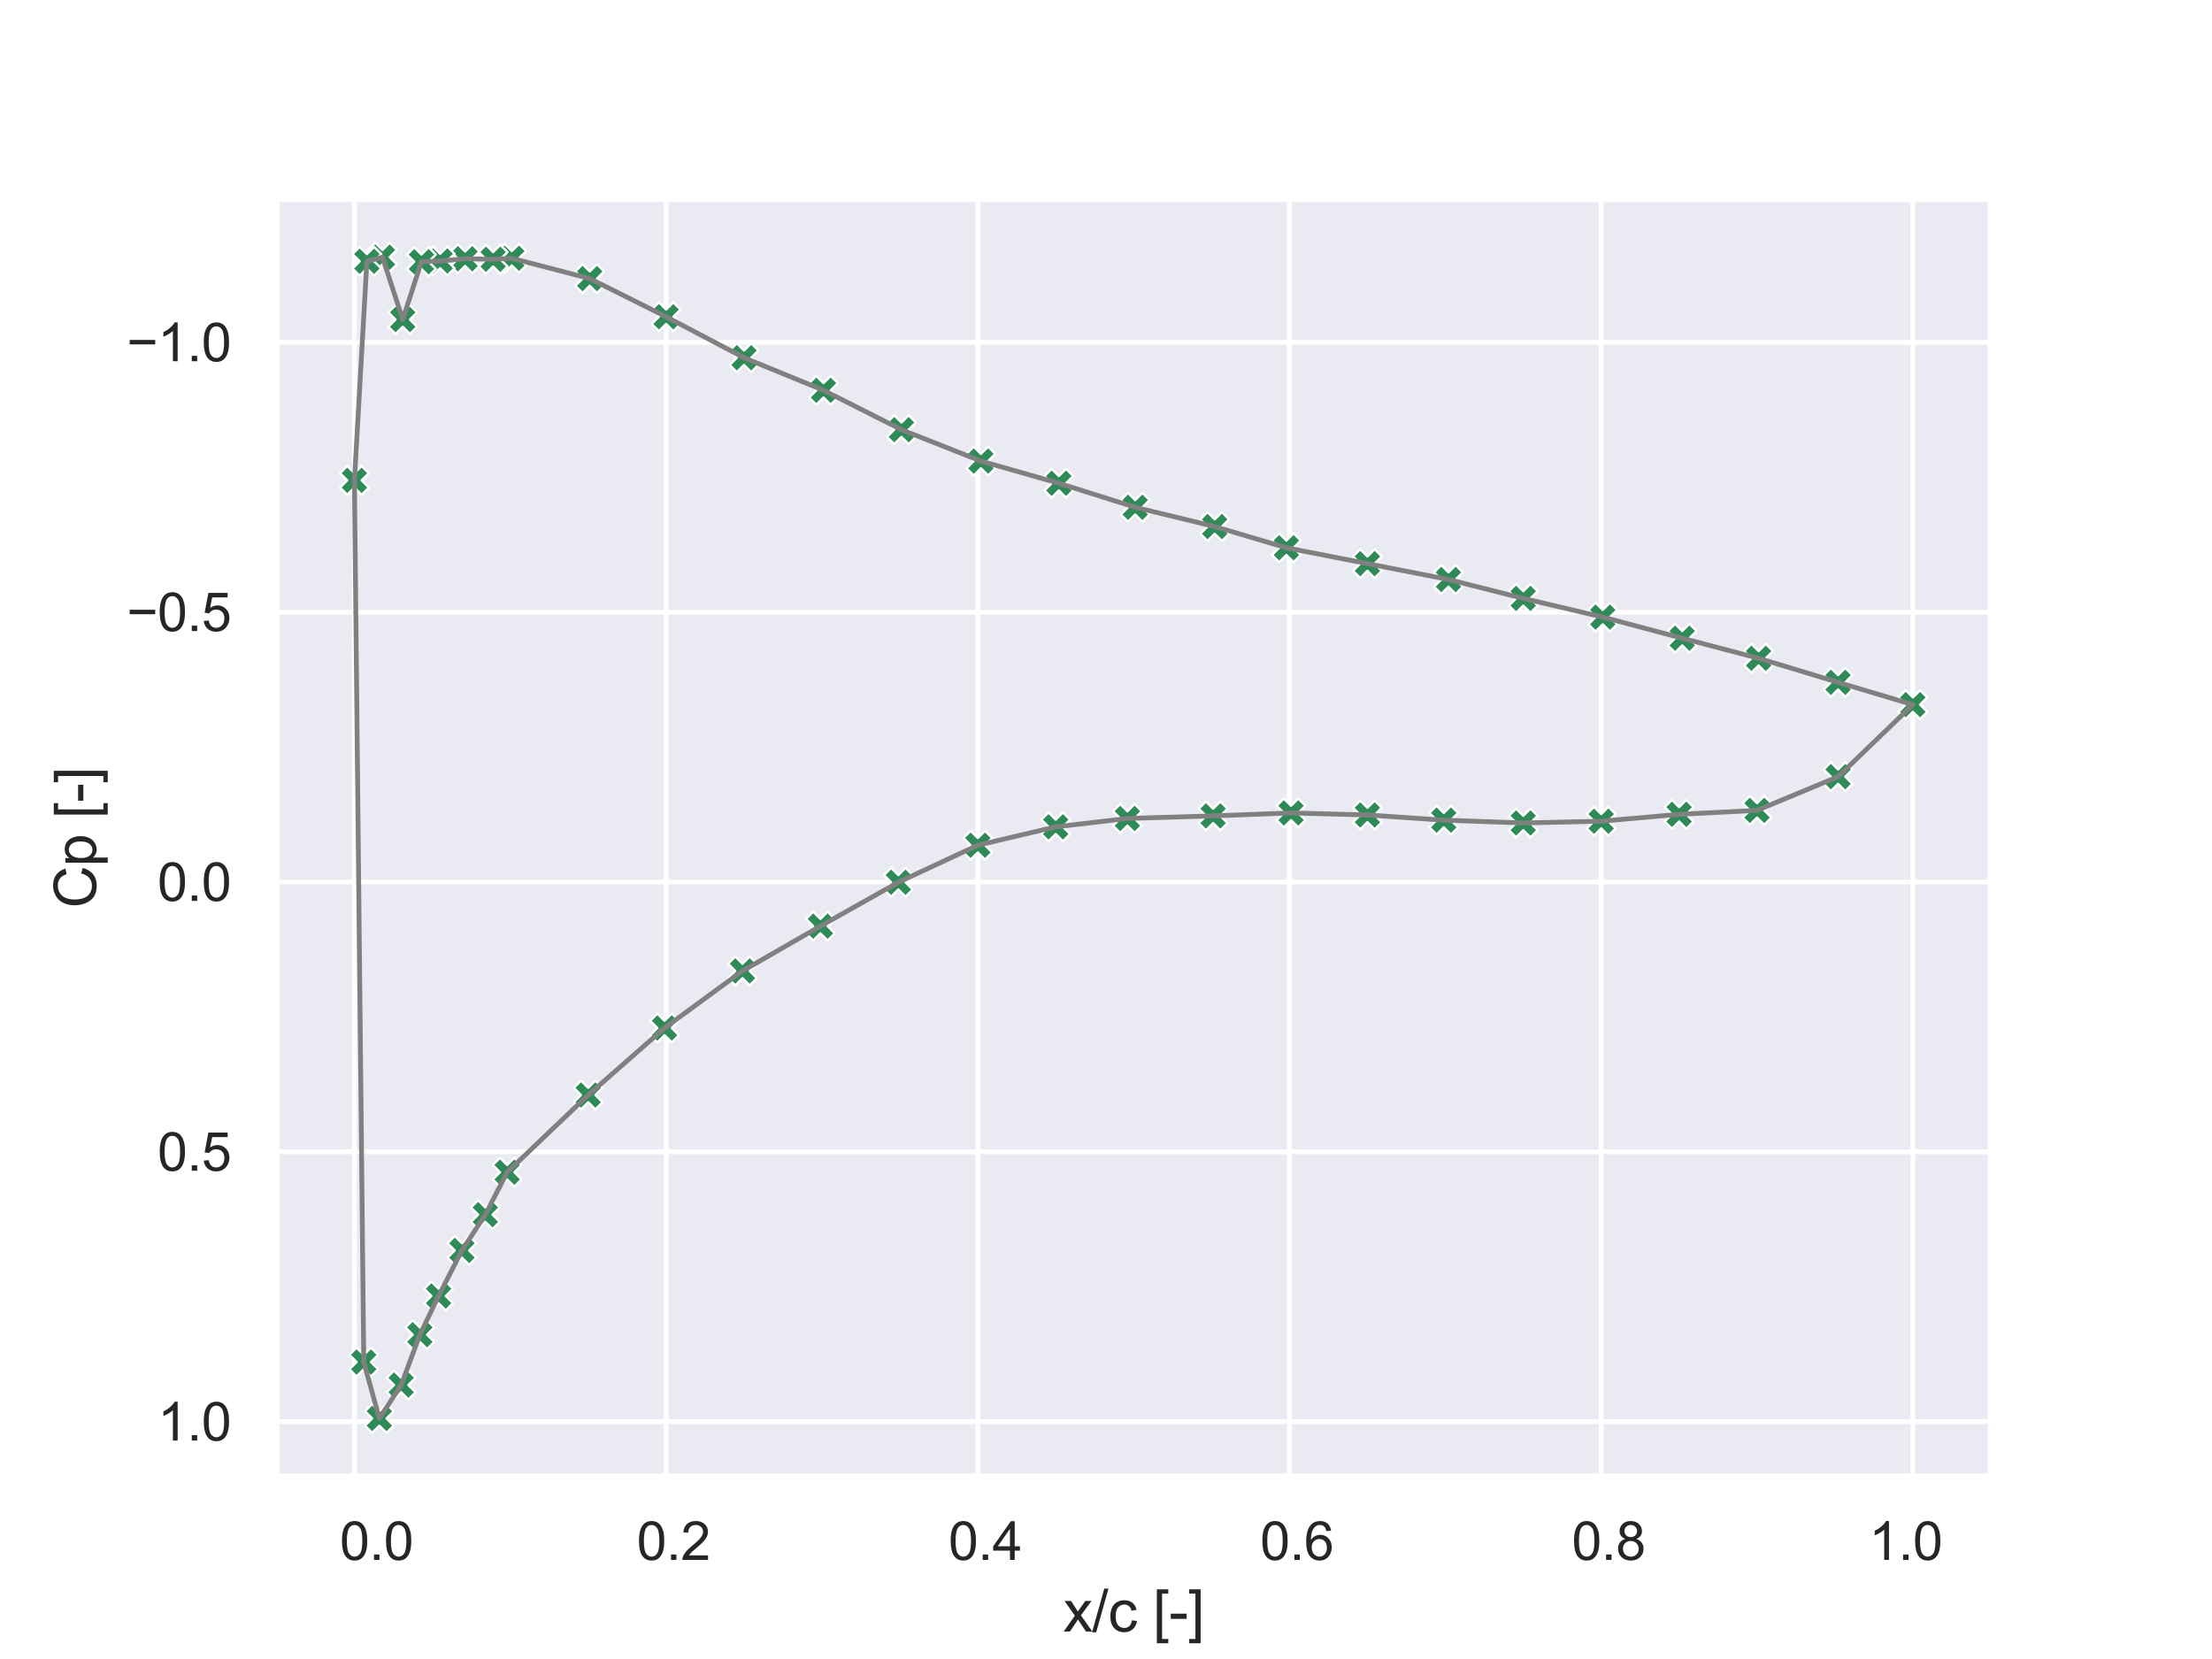 <?xml version="1.0" encoding="utf-8" standalone="no"?>
<!DOCTYPE svg PUBLIC "-//W3C//DTD SVG 1.1//EN"
  "http://www.w3.org/Graphics/SVG/1.1/DTD/svg11.dtd">
<svg xmlns:xlink="http://www.w3.org/1999/xlink" width="460.8pt" height="345.6pt" viewBox="0 0 460.8 345.6" xmlns="http://www.w3.org/2000/svg" version="1.1">
 <defs>
  <style type="text/css">*{stroke-linejoin: round; stroke-linecap: butt}</style>
 </defs>
 <g id="figure_1">
  <g id="patch_1">
   <path d="M 0 345.6 
L 460.8 345.6 
L 460.8 0 
L 0 0 
z
" style="fill: #ffffff"/>
  </g>
  <g id="axes_1">
   <g id="patch_2">
    <path d="M 57.6 307.584 
L 414.72 307.584 
L 414.72 41.472 
L 57.6 41.472 
z
" style="fill: #eaeaf2"/>
   </g>
   <g id="matplotlib.axis_1">
    <g id="xtick_1">
     <g id="line2d_1">
      <path d="M 73.833 307.584 
L 73.833 41.472 
" clip-path="url(#pb9d597f744)" style="fill: none; stroke: #ffffff; stroke-linecap: round"/>
     </g>
     <g id="text_1">
      <!-- 0 -->
      <g style="fill: #262626" transform="translate(70.774 324.958) scale(0.11 -0.11)">
       <defs>
        <path id="ArialMT-30" d="M 266 2259 
Q 266 3072 433 3567 
Q 600 4063 929 4331 
Q 1259 4600 1759 4600 
Q 2128 4600 2406 4451 
Q 2684 4303 2865 4023 
Q 3047 3744 3150 3342 
Q 3253 2941 3253 2259 
Q 3253 1453 3087 958 
Q 2922 463 2592 192 
Q 2263 -78 1759 -78 
Q 1097 -78 719 397 
Q 266 969 266 2259 
z
M 844 2259 
Q 844 1131 1108 757 
Q 1372 384 1759 384 
Q 2147 384 2411 759 
Q 2675 1134 2675 2259 
Q 2675 3391 2411 3762 
Q 2147 4134 1753 4134 
Q 1366 4134 1134 3806 
Q 844 3388 844 2259 
z
" transform="scale(0.016)"/>
        <path id="ArialMT-2e" d="M 581 0 
L 581 641 
L 1222 641 
L 1222 0 
L 581 0 
z
" transform="scale(0.016)"/>
       </defs>
       <use xlink:href="#ArialMT-30"/>
       <use xlink:href="#ArialMT-2e" x="55.615"/>
       <use xlink:href="#ArialMT-30" x="83.398"/>
      </g>
     </g>
    </g>
    <g id="xtick_2">
     <g id="line2d_2">
      <path d="M 138.764 307.584 
L 138.764 41.472 
" clip-path="url(#pb9d597f744)" style="fill: none; stroke: #ffffff; stroke-linecap: round"/>
     </g>
     <g id="text_2">
      <!-- 20 -->
      <g style="fill: #262626" transform="translate(132.647 324.958) scale(0.11 -0.11)">
       <defs>
        <path id="ArialMT-32" d="M 3222 541 
L 3222 0 
L 194 0 
Q 188 203 259 391 
Q 375 700 629 1000 
Q 884 1300 1366 1694 
Q 2113 2306 2375 2664 
Q 2638 3022 2638 3341 
Q 2638 3675 2398 3904 
Q 2159 4134 1775 4134 
Q 1369 4134 1125 3890 
Q 881 3647 878 3216 
L 300 3275 
Q 359 3922 746 4261 
Q 1134 4600 1788 4600 
Q 2447 4600 2831 4234 
Q 3216 3869 3216 3328 
Q 3216 3053 3103 2787 
Q 2991 2522 2730 2228 
Q 2469 1934 1863 1422 
Q 1356 997 1212 845 
Q 1069 694 975 541 
L 3222 541 
z
" transform="scale(0.016)"/>
       </defs>
       <use xlink:href="#ArialMT-30"/>
       <use xlink:href="#ArialMT-2e" x="55.615"/>
       <use xlink:href="#ArialMT-32" x="83.398"/>
      </g>
     </g>
    </g>
    <g id="xtick_3">
     <g id="line2d_3">
      <path d="M 203.695 307.584 
L 203.695 41.472 
" clip-path="url(#pb9d597f744)" style="fill: none; stroke: #ffffff; stroke-linecap: round"/>
     </g>
     <g id="text_3">
      <!-- 40 -->
      <g style="fill: #262626" transform="translate(197.578 324.958) scale(0.11 -0.11)">
       <defs>
        <path id="ArialMT-34" d="M 2069 0 
L 2069 1097 
L 81 1097 
L 81 1613 
L 2172 4581 
L 2631 4581 
L 2631 1613 
L 3250 1613 
L 3250 1097 
L 2631 1097 
L 2631 0 
L 2069 0 
z
M 2069 1613 
L 2069 3678 
L 634 1613 
L 2069 1613 
z
" transform="scale(0.016)"/>
       </defs>
       <use xlink:href="#ArialMT-30"/>
       <use xlink:href="#ArialMT-2e" x="55.615"/>
       <use xlink:href="#ArialMT-34" x="83.398"/>
      </g>
     </g>
    </g>
    <g id="xtick_4">
     <g id="line2d_4">
      <path d="M 268.625 307.584 
L 268.625 41.472 
" clip-path="url(#pb9d597f744)" style="fill: none; stroke: #ffffff; stroke-linecap: round"/>
     </g>
     <g id="text_4">
      <!-- 60 -->
      <g style="fill: #262626" transform="translate(262.508 324.958) scale(0.11 -0.11)">
       <defs>
        <path id="ArialMT-36" d="M 3184 3459 
L 2625 3416 
Q 2550 3747 2413 3897 
Q 2184 4138 1850 4138 
Q 1581 4138 1378 3988 
Q 1113 3794 959 3422 
Q 806 3050 800 2363 
Q 1003 2672 1297 2822 
Q 1591 2972 1913 2972 
Q 2475 2972 2870 2558 
Q 3266 2144 3266 1488 
Q 3266 1056 3080 686 
Q 2894 316 2569 119 
Q 2244 -78 1831 -78 
Q 1128 -78 684 439 
Q 241 956 241 2144 
Q 241 3472 731 4075 
Q 1159 4600 1884 4600 
Q 2425 4600 2770 4297 
Q 3116 3994 3184 3459 
z
M 888 1484 
Q 888 1194 1011 928 
Q 1134 663 1356 523 
Q 1578 384 1822 384 
Q 2178 384 2434 671 
Q 2691 959 2691 1453 
Q 2691 1928 2437 2201 
Q 2184 2475 1800 2475 
Q 1419 2475 1153 2201 
Q 888 1928 888 1484 
z
" transform="scale(0.016)"/>
       </defs>
       <use xlink:href="#ArialMT-30"/>
       <use xlink:href="#ArialMT-2e" x="55.615"/>
       <use xlink:href="#ArialMT-36" x="83.398"/>
      </g>
     </g>
    </g>
    <g id="xtick_5">
     <g id="line2d_5">
      <path d="M 333.556 307.584 
L 333.556 41.472 
" clip-path="url(#pb9d597f744)" style="fill: none; stroke: #ffffff; stroke-linecap: round"/>
     </g>
     <g id="text_5">
      <!-- 80 -->
      <g style="fill: #262626" transform="translate(327.439 324.958) scale(0.11 -0.11)">
       <defs>
        <path id="ArialMT-38" d="M 1131 2484 
Q 781 2613 612 2850 
Q 444 3088 444 3419 
Q 444 3919 803 4259 
Q 1163 4600 1759 4600 
Q 2359 4600 2725 4251 
Q 3091 3903 3091 3403 
Q 3091 3084 2923 2848 
Q 2756 2613 2416 2484 
Q 2838 2347 3058 2040 
Q 3278 1734 3278 1309 
Q 3278 722 2862 322 
Q 2447 -78 1769 -78 
Q 1091 -78 675 323 
Q 259 725 259 1325 
Q 259 1772 486 2073 
Q 713 2375 1131 2484 
z
M 1019 3438 
Q 1019 3113 1228 2906 
Q 1438 2700 1772 2700 
Q 2097 2700 2305 2904 
Q 2513 3109 2513 3406 
Q 2513 3716 2298 3927 
Q 2084 4138 1766 4138 
Q 1444 4138 1231 3931 
Q 1019 3725 1019 3438 
z
M 838 1322 
Q 838 1081 952 856 
Q 1066 631 1291 507 
Q 1516 384 1775 384 
Q 2178 384 2440 643 
Q 2703 903 2703 1303 
Q 2703 1709 2433 1975 
Q 2163 2241 1756 2241 
Q 1359 2241 1098 1978 
Q 838 1716 838 1322 
z
" transform="scale(0.016)"/>
       </defs>
       <use xlink:href="#ArialMT-30"/>
       <use xlink:href="#ArialMT-2e" x="55.615"/>
       <use xlink:href="#ArialMT-38" x="83.398"/>
      </g>
     </g>
    </g>
    <g id="xtick_6">
     <g id="line2d_6">
      <path d="M 398.487 307.584 
L 398.487 41.472 
" clip-path="url(#pb9d597f744)" style="fill: none; stroke: #ffffff; stroke-linecap: round"/>
     </g>
     <g id="text_6">
      <!-- 100 -->
      <g style="fill: #262626" transform="translate(389.312 324.958) scale(0.11 -0.11)">
       <defs>
        <path id="ArialMT-31" d="M 2384 0 
L 1822 0 
L 1822 3584 
Q 1619 3391 1289 3197 
Q 959 3003 697 2906 
L 697 3450 
Q 1169 3672 1522 3987 
Q 1875 4303 2022 4600 
L 2384 4600 
L 2384 0 
z
" transform="scale(0.016)"/>
       </defs>
       <use xlink:href="#ArialMT-31"/>
       <use xlink:href="#ArialMT-2e" x="55.615"/>
       <use xlink:href="#ArialMT-30" x="83.398"/>
      </g>
     </g>
    </g>
    <g id="text_7">
     <!-- x/c [-] -->
     <g style="fill: #262626" transform="translate(221.495 339.879)scale(0.12 -0.12)">
      <defs>
       <path id="ArialMT-78" d="M 47 0 
L 1259 1725 
L 138 3319 
L 841 3319 
L 1350 2541 
Q 1494 2319 1581 2169 
Q 1719 2375 1834 2534 
L 2394 3319 
L 3066 3319 
L 1919 1756 
L 3153 0 
L 2463 0 
L 1781 1031 
L 1600 1309 
L 728 0 
L 47 0 
z
" transform="scale(0.016)"/>
       <path id="ArialMT-2f" d="M 0 -78 
L 1328 4659 
L 1778 4659 
L 453 -78 
L 0 -78 
z
" transform="scale(0.016)"/>
       <path id="ArialMT-63" d="M 2588 1216 
L 3141 1144 
Q 3050 572 2676 248 
Q 2303 -75 1759 -75 
Q 1078 -75 664 370 
Q 250 816 250 1647 
Q 250 2184 428 2587 
Q 606 2991 970 3192 
Q 1334 3394 1763 3394 
Q 2303 3394 2647 3120 
Q 2991 2847 3088 2344 
L 2541 2259 
Q 2463 2594 2264 2762 
Q 2066 2931 1784 2931 
Q 1359 2931 1093 2626 
Q 828 2322 828 1663 
Q 828 994 1084 691 
Q 1341 388 1753 388 
Q 2084 388 2306 591 
Q 2528 794 2588 1216 
z
" transform="scale(0.016)"/>
       <path id="ArialMT-20" transform="scale(0.016)"/>
       <path id="ArialMT-5b" d="M 434 -1272 
L 434 4581 
L 1675 4581 
L 1675 4116 
L 997 4116 
L 997 -806 
L 1675 -806 
L 1675 -1272 
L 434 -1272 
z
" transform="scale(0.016)"/>
       <path id="ArialMT-2d" d="M 203 1375 
L 203 1941 
L 1931 1941 
L 1931 1375 
L 203 1375 
z
" transform="scale(0.016)"/>
       <path id="ArialMT-5d" d="M 1363 -1272 
L 122 -1272 
L 122 -806 
L 800 -806 
L 800 4116 
L 122 4116 
L 122 4581 
L 1363 4581 
L 1363 -1272 
z
" transform="scale(0.016)"/>
      </defs>
      <use xlink:href="#ArialMT-78"/>
      <use xlink:href="#ArialMT-2f" x="50"/>
      <use xlink:href="#ArialMT-63" x="77.783"/>
      <use xlink:href="#ArialMT-20" x="127.783"/>
      <use xlink:href="#ArialMT-5b" x="155.566"/>
      <use xlink:href="#ArialMT-2d" x="183.35"/>
      <use xlink:href="#ArialMT-5d" x="216.65"/>
     </g>
    </g>
   </g>
   <g id="matplotlib.axis_2">
    <g id="ytick_1">
     <g id="line2d_7">
      <path d="M 57.6 71.318 
L 414.72 71.318 
" clip-path="url(#pb9d597f744)" style="fill: none; stroke: #ffffff; stroke-linecap: round"/>
     </g>
     <g id="text_8">
      <!-- −1.0 -->
      <g style="fill: #262626" transform="translate(26.385 75.255)scale(0.11 -0.11)">
       <defs>
        <path id="ArialMT-2212" d="M 3381 1997 
L 356 1997 
L 356 2522 
L 3381 2522 
L 3381 1997 
z
" transform="scale(0.016)"/>
       </defs>
       <use xlink:href="#ArialMT-2212"/>
       <use xlink:href="#ArialMT-31" x="58.398"/>
       <use xlink:href="#ArialMT-2e" x="114.014"/>
       <use xlink:href="#ArialMT-30" x="141.797"/>
      </g>
     </g>
    </g>
    <g id="ytick_2">
     <g id="line2d_8">
      <path d="M 57.6 127.528 
L 414.72 127.528 
" clip-path="url(#pb9d597f744)" style="fill: none; stroke: #ffffff; stroke-linecap: round"/>
     </g>
     <g id="text_9">
      <!-- −0.5 -->
      <g style="fill: #262626" transform="translate(26.385 131.464)scale(0.11 -0.11)">
       <defs>
        <path id="ArialMT-35" d="M 266 1200 
L 856 1250 
Q 922 819 1161 601 
Q 1400 384 1738 384 
Q 2144 384 2425 690 
Q 2706 997 2706 1503 
Q 2706 1984 2436 2262 
Q 2166 2541 1728 2541 
Q 1456 2541 1237 2417 
Q 1019 2294 894 2097 
L 366 2166 
L 809 4519 
L 3088 4519 
L 3088 3981 
L 1259 3981 
L 1013 2750 
Q 1425 3038 1878 3038 
Q 2478 3038 2890 2622 
Q 3303 2206 3303 1553 
Q 3303 931 2941 478 
Q 2500 -78 1738 -78 
Q 1113 -78 717 272 
Q 322 622 266 1200 
z
" transform="scale(0.016)"/>
       </defs>
       <use xlink:href="#ArialMT-2212"/>
       <use xlink:href="#ArialMT-30" x="58.398"/>
       <use xlink:href="#ArialMT-2e" x="114.014"/>
       <use xlink:href="#ArialMT-35" x="141.797"/>
      </g>
     </g>
    </g>
    <g id="ytick_3">
     <g id="line2d_9">
      <path d="M 57.6 183.737 
L 414.72 183.737 
" clip-path="url(#pb9d597f744)" style="fill: none; stroke: #ffffff; stroke-linecap: round"/>
     </g>
     <g id="text_10">
      <!-- 0.0 -->
      <g style="fill: #262626" transform="translate(32.81 187.674)scale(0.11 -0.11)">
       <use xlink:href="#ArialMT-30"/>
       <use xlink:href="#ArialMT-2e" x="55.615"/>
       <use xlink:href="#ArialMT-30" x="83.398"/>
      </g>
     </g>
    </g>
    <g id="ytick_4">
     <g id="line2d_10">
      <path d="M 57.6 239.947 
L 414.72 239.947 
" clip-path="url(#pb9d597f744)" style="fill: none; stroke: #ffffff; stroke-linecap: round"/>
     </g>
     <g id="text_11">
      <!-- 0.5 -->
      <g style="fill: #262626" transform="translate(32.81 243.884)scale(0.11 -0.11)">
       <use xlink:href="#ArialMT-30"/>
       <use xlink:href="#ArialMT-2e" x="55.615"/>
       <use xlink:href="#ArialMT-35" x="83.398"/>
      </g>
     </g>
    </g>
    <g id="ytick_5">
     <g id="line2d_11">
      <path d="M 57.6 296.157 
L 414.72 296.157 
" clip-path="url(#pb9d597f744)" style="fill: none; stroke: #ffffff; stroke-linecap: round"/>
     </g>
     <g id="text_12">
      <!-- 1.0 -->
      <g style="fill: #262626" transform="translate(32.81 300.094)scale(0.11 -0.11)">
       <use xlink:href="#ArialMT-31"/>
       <use xlink:href="#ArialMT-2e" x="55.615"/>
       <use xlink:href="#ArialMT-30" x="83.398"/>
      </g>
     </g>
    </g>
    <g id="text_13">
     <!-- Cp [-] -->
     <g style="fill: #262626" transform="translate(20 189.196)rotate(-90)scale(0.12 -0.12)">
      <defs>
       <path id="ArialMT-43" d="M 3763 1606 
L 4369 1453 
Q 4178 706 3683 314 
Q 3188 -78 2472 -78 
Q 1731 -78 1267 223 
Q 803 525 561 1097 
Q 319 1669 319 2325 
Q 319 3041 592 3573 
Q 866 4106 1370 4382 
Q 1875 4659 2481 4659 
Q 3169 4659 3637 4309 
Q 4106 3959 4291 3325 
L 3694 3184 
Q 3534 3684 3231 3912 
Q 2928 4141 2469 4141 
Q 1941 4141 1586 3887 
Q 1231 3634 1087 3207 
Q 944 2781 944 2328 
Q 944 1744 1114 1308 
Q 1284 872 1643 656 
Q 2003 441 2422 441 
Q 2931 441 3284 734 
Q 3638 1028 3763 1606 
z
" transform="scale(0.016)"/>
       <path id="ArialMT-70" d="M 422 -1272 
L 422 3319 
L 934 3319 
L 934 2888 
Q 1116 3141 1344 3267 
Q 1572 3394 1897 3394 
Q 2322 3394 2647 3175 
Q 2972 2956 3137 2557 
Q 3303 2159 3303 1684 
Q 3303 1175 3120 767 
Q 2938 359 2589 142 
Q 2241 -75 1856 -75 
Q 1575 -75 1351 44 
Q 1128 163 984 344 
L 984 -1272 
L 422 -1272 
z
M 931 1641 
Q 931 1000 1190 694 
Q 1450 388 1819 388 
Q 2194 388 2461 705 
Q 2728 1022 2728 1688 
Q 2728 2322 2467 2637 
Q 2206 2953 1844 2953 
Q 1484 2953 1207 2617 
Q 931 2281 931 1641 
z
" transform="scale(0.016)"/>
      </defs>
      <use xlink:href="#ArialMT-43"/>
      <use xlink:href="#ArialMT-70" x="72.217"/>
      <use xlink:href="#ArialMT-20" x="127.832"/>
      <use xlink:href="#ArialMT-5b" x="155.615"/>
      <use xlink:href="#ArialMT-2d" x="183.398"/>
      <use xlink:href="#ArialMT-5d" x="216.699"/>
     </g>
    </g>
   </g>
   <g id="PathCollection_1">
    <defs>
     <path id="m28fe556987" d="M -1.5 3 
L 0 1.5 
L 1.5 3 
L 3 1.5 
L 1.5 0 
L 3 -1.5 
L 1.5 -3 
L 0 -1.5 
L -1.5 -3 
L -3 -1.5 
L -1.5 0 
L -3 1.5 
z
" style="stroke: #ffffff; stroke-width: 0.48"/>
    </defs>
    <g clip-path="url(#pb9d597f744)">
     <use xlink:href="#m28fe556987" x="398.487" y="146.79" style="fill: #2e8b57; stroke: #ffffff; stroke-width: 0.48"/>
     <use xlink:href="#m28fe556987" x="382.904" y="142.144" style="fill: #2e8b57; stroke: #ffffff; stroke-width: 0.48"/>
     <use xlink:href="#m28fe556987" x="366.346" y="137.137" style="fill: #2e8b57; stroke: #ffffff; stroke-width: 0.48"/>
     <use xlink:href="#m28fe556987" x="350.438" y="132.954" style="fill: #2e8b57; stroke: #ffffff; stroke-width: 0.48"/>
     <use xlink:href="#m28fe556987" x="333.881" y="128.555" style="fill: #2e8b57; stroke: #ffffff; stroke-width: 0.48"/>
     <use xlink:href="#m28fe556987" x="317.324" y="124.658" style="fill: #2e8b57; stroke: #ffffff; stroke-width: 0.48"/>
     <use xlink:href="#m28fe556987" x="301.74" y="120.723" style="fill: #2e8b57; stroke: #ffffff; stroke-width: 0.48"/>
     <use xlink:href="#m28fe556987" x="284.858" y="117.417" style="fill: #2e8b57; stroke: #ffffff; stroke-width: 0.48"/>
     <use xlink:href="#m28fe556987" x="267.976" y="114.112" style="fill: #2e8b57; stroke: #ffffff; stroke-width: 0.48"/>
     <use xlink:href="#m28fe556987" x="253.042" y="109.692" style="fill: #2e8b57; stroke: #ffffff; stroke-width: 0.48"/>
     <use xlink:href="#m28fe556987" x="236.485" y="105.676" style="fill: #2e8b57; stroke: #ffffff; stroke-width: 0.48"/>
     <use xlink:href="#m28fe556987" x="220.577" y="100.668" style="fill: #2e8b57; stroke: #ffffff; stroke-width: 0.48"/>
     <use xlink:href="#m28fe556987" x="204.344" y="96.054" style="fill: #2e8b57; stroke: #ffffff; stroke-width: 0.48"/>
     <use xlink:href="#m28fe556987" x="187.786" y="89.512" style="fill: #2e8b57; stroke: #ffffff; stroke-width: 0.48"/>
     <use xlink:href="#m28fe556987" x="171.554" y="81.308" style="fill: #2e8b57; stroke: #ffffff; stroke-width: 0.48"/>
     <use xlink:href="#m28fe556987" x="154.996" y="74.52" style="fill: #2e8b57; stroke: #ffffff; stroke-width: 0.48"/>
     <use xlink:href="#m28fe556987" x="138.764" y="65.984" style="fill: #2e8b57; stroke: #ffffff; stroke-width: 0.48"/>
     <use xlink:href="#m28fe556987" x="122.856" y="58.038" style="fill: #2e8b57; stroke: #ffffff; stroke-width: 0.48"/>
     <use xlink:href="#m28fe556987" x="106.623" y="53.804" style="fill: #2e8b57; stroke: #ffffff; stroke-width: 0.48"/>
     <use xlink:href="#m28fe556987" x="102.727" y="54.014" style="fill: #2e8b57; stroke: #ffffff; stroke-width: 0.48"/>
     <use xlink:href="#m28fe556987" x="96.883" y="53.905" style="fill: #2e8b57; stroke: #ffffff; stroke-width: 0.48"/>
     <use xlink:href="#m28fe556987" x="91.689" y="54.373" style="fill: #2e8b57; stroke: #ffffff; stroke-width: 0.48"/>
     <use xlink:href="#m28fe556987" x="87.793" y="54.521" style="fill: #2e8b57; stroke: #ffffff; stroke-width: 0.48"/>
     <use xlink:href="#m28fe556987" x="83.897" y="66.57" style="fill: #2e8b57; stroke: #ffffff; stroke-width: 0.48"/>
     <use xlink:href="#m28fe556987" x="79.677" y="53.568" style="fill: #2e8b57; stroke: #ffffff; stroke-width: 0.48"/>
     <use xlink:href="#m28fe556987" x="76.43" y="54.431" style="fill: #2e8b57; stroke: #ffffff; stroke-width: 0.48"/>
     <use xlink:href="#m28fe556987" x="73.833" y="100.141" style="fill: #2e8b57; stroke: #ffffff; stroke-width: 0.48"/>
     <use xlink:href="#m28fe556987" x="73.833" y="100.071" style="fill: #2e8b57; stroke: #ffffff; stroke-width: 0.48"/>
     <use xlink:href="#m28fe556987" x="75.781" y="283.739" style="fill: #2e8b57; stroke: #ffffff; stroke-width: 0.48"/>
     <use xlink:href="#m28fe556987" x="79.027" y="295.488" style="fill: #2e8b57; stroke: #ffffff; stroke-width: 0.48"/>
     <use xlink:href="#m28fe556987" x="83.572" y="288.526" style="fill: #2e8b57; stroke: #ffffff; stroke-width: 0.48"/>
     <use xlink:href="#m28fe556987" x="87.468" y="278.037" style="fill: #2e8b57; stroke: #ffffff; stroke-width: 0.48"/>
     <use xlink:href="#m28fe556987" x="91.364" y="269.971" style="fill: #2e8b57; stroke: #ffffff; stroke-width: 0.48"/>
     <use xlink:href="#m28fe556987" x="96.234" y="260.486" style="fill: #2e8b57; stroke: #ffffff; stroke-width: 0.48"/>
     <use xlink:href="#m28fe556987" x="101.104" y="253.037" style="fill: #2e8b57; stroke: #ffffff; stroke-width: 0.48"/>
     <use xlink:href="#m28fe556987" x="105.649" y="244.197" style="fill: #2e8b57; stroke: #ffffff; stroke-width: 0.48"/>
     <use xlink:href="#m28fe556987" x="122.531" y="228.112" style="fill: #2e8b57; stroke: #ffffff; stroke-width: 0.48"/>
     <use xlink:href="#m28fe556987" x="138.439" y="214.147" style="fill: #2e8b57; stroke: #ffffff; stroke-width: 0.48"/>
     <use xlink:href="#m28fe556987" x="154.672" y="202.264" style="fill: #2e8b57; stroke: #ffffff; stroke-width: 0.48"/>
     <use xlink:href="#m28fe556987" x="170.904" y="192.929" style="fill: #2e8b57; stroke: #ffffff; stroke-width: 0.48"/>
     <use xlink:href="#m28fe556987" x="187.137" y="183.794" style="fill: #2e8b57; stroke: #ffffff; stroke-width: 0.48"/>
     <use xlink:href="#m28fe556987" x="203.695" y="176.074" style="fill: #2e8b57; stroke: #ffffff; stroke-width: 0.48"/>
     <use xlink:href="#m28fe556987" x="219.927" y="172.248" style="fill: #2e8b57; stroke: #ffffff; stroke-width: 0.48"/>
     <use xlink:href="#m28fe556987" x="234.861" y="170.503" style="fill: #2e8b57; stroke: #ffffff; stroke-width: 0.48"/>
     <use xlink:href="#m28fe556987" x="252.717" y="169.963" style="fill: #2e8b57; stroke: #ffffff; stroke-width: 0.48"/>
     <use xlink:href="#m28fe556987" x="268.95" y="169.351" style="fill: #2e8b57; stroke: #ffffff; stroke-width: 0.48"/>
     <use xlink:href="#m28fe556987" x="284.858" y="169.772" style="fill: #2e8b57; stroke: #ffffff; stroke-width: 0.48"/>
     <use xlink:href="#m28fe556987" x="300.766" y="170.852" style="fill: #2e8b57; stroke: #ffffff; stroke-width: 0.48"/>
     <use xlink:href="#m28fe556987" x="317.324" y="171.439" style="fill: #2e8b57; stroke: #ffffff; stroke-width: 0.48"/>
     <use xlink:href="#m28fe556987" x="333.556" y="171.073" style="fill: #2e8b57; stroke: #ffffff; stroke-width: 0.48"/>
     <use xlink:href="#m28fe556987" x="349.789" y="169.64" style="fill: #2e8b57; stroke: #ffffff; stroke-width: 0.48"/>
     <use xlink:href="#m28fe556987" x="366.022" y="168.817" style="fill: #2e8b57; stroke: #ffffff; stroke-width: 0.48"/>
     <use xlink:href="#m28fe556987" x="382.904" y="161.791" style="fill: #2e8b57; stroke: #ffffff; stroke-width: 0.48"/>
     <use xlink:href="#m28fe556987" x="398.487" y="146.79" style="fill: #2e8b57; stroke: #ffffff; stroke-width: 0.48"/>
    </g>
   </g>
   <g id="line2d_12">
    <path d="M 398.487 146.79 
L 382.904 142.144 
L 366.346 137.137 
L 350.438 132.954 
L 333.881 128.555 
L 317.324 124.658 
L 301.74 120.723 
L 284.858 117.417 
L 267.976 114.112 
L 253.042 109.692 
L 236.485 105.676 
L 220.577 100.668 
L 204.344 96.054 
L 187.786 89.512 
L 171.554 81.308 
L 154.996 74.52 
L 138.764 65.984 
L 122.856 58.038 
L 106.623 53.804 
L 102.727 54.014 
L 96.883 53.905 
L 91.689 54.373 
L 87.793 54.521 
L 83.897 66.57 
L 79.677 53.568 
L 76.43 54.431 
L 73.833 100.141 
L 73.833 100.071 
L 75.781 283.739 
L 79.027 295.488 
L 83.572 288.526 
L 87.468 278.037 
L 91.364 269.971 
L 96.234 260.486 
L 101.104 253.037 
L 105.649 244.197 
L 122.531 228.112 
L 138.439 214.147 
L 154.672 202.264 
L 170.904 192.929 
L 187.137 183.794 
L 203.695 176.074 
L 219.927 172.248 
L 234.861 170.503 
L 252.717 169.963 
L 268.95 169.351 
L 284.858 169.772 
L 300.766 170.852 
L 317.324 171.439 
L 333.556 171.073 
L 349.789 169.64 
L 366.022 168.817 
L 382.904 161.791 
L 398.487 146.79 
" clip-path="url(#pb9d597f744)" style="fill: none; stroke: #808080; stroke-linecap: round"/>
   </g>
   <g id="patch_3">
    <path d="M 57.6 307.584 
L 57.6 41.472 
" style="fill: none; stroke: #ffffff; stroke-width: 1.25; stroke-linejoin: miter; stroke-linecap: square"/>
   </g>
   <g id="patch_4">
    <path d="M 414.72 307.584 
L 414.72 41.472 
" style="fill: none; stroke: #ffffff; stroke-width: 1.25; stroke-linejoin: miter; stroke-linecap: square"/>
   </g>
   <g id="patch_5">
    <path d="M 57.6 307.584 
L 414.72 307.584 
" style="fill: none; stroke: #ffffff; stroke-width: 1.25; stroke-linejoin: miter; stroke-linecap: square"/>
   </g>
   <g id="patch_6">
    <path d="M 57.6 41.472 
L 414.72 41.472 
" style="fill: none; stroke: #ffffff; stroke-width: 1.25; stroke-linejoin: miter; stroke-linecap: square"/>
   </g>
  </g>
 </g>
 <defs>
  <clipPath id="pb9d597f744">
   <rect x="57.6" y="41.472" width="357.12" height="266.112"/>
  </clipPath>
 </defs>
</svg>
